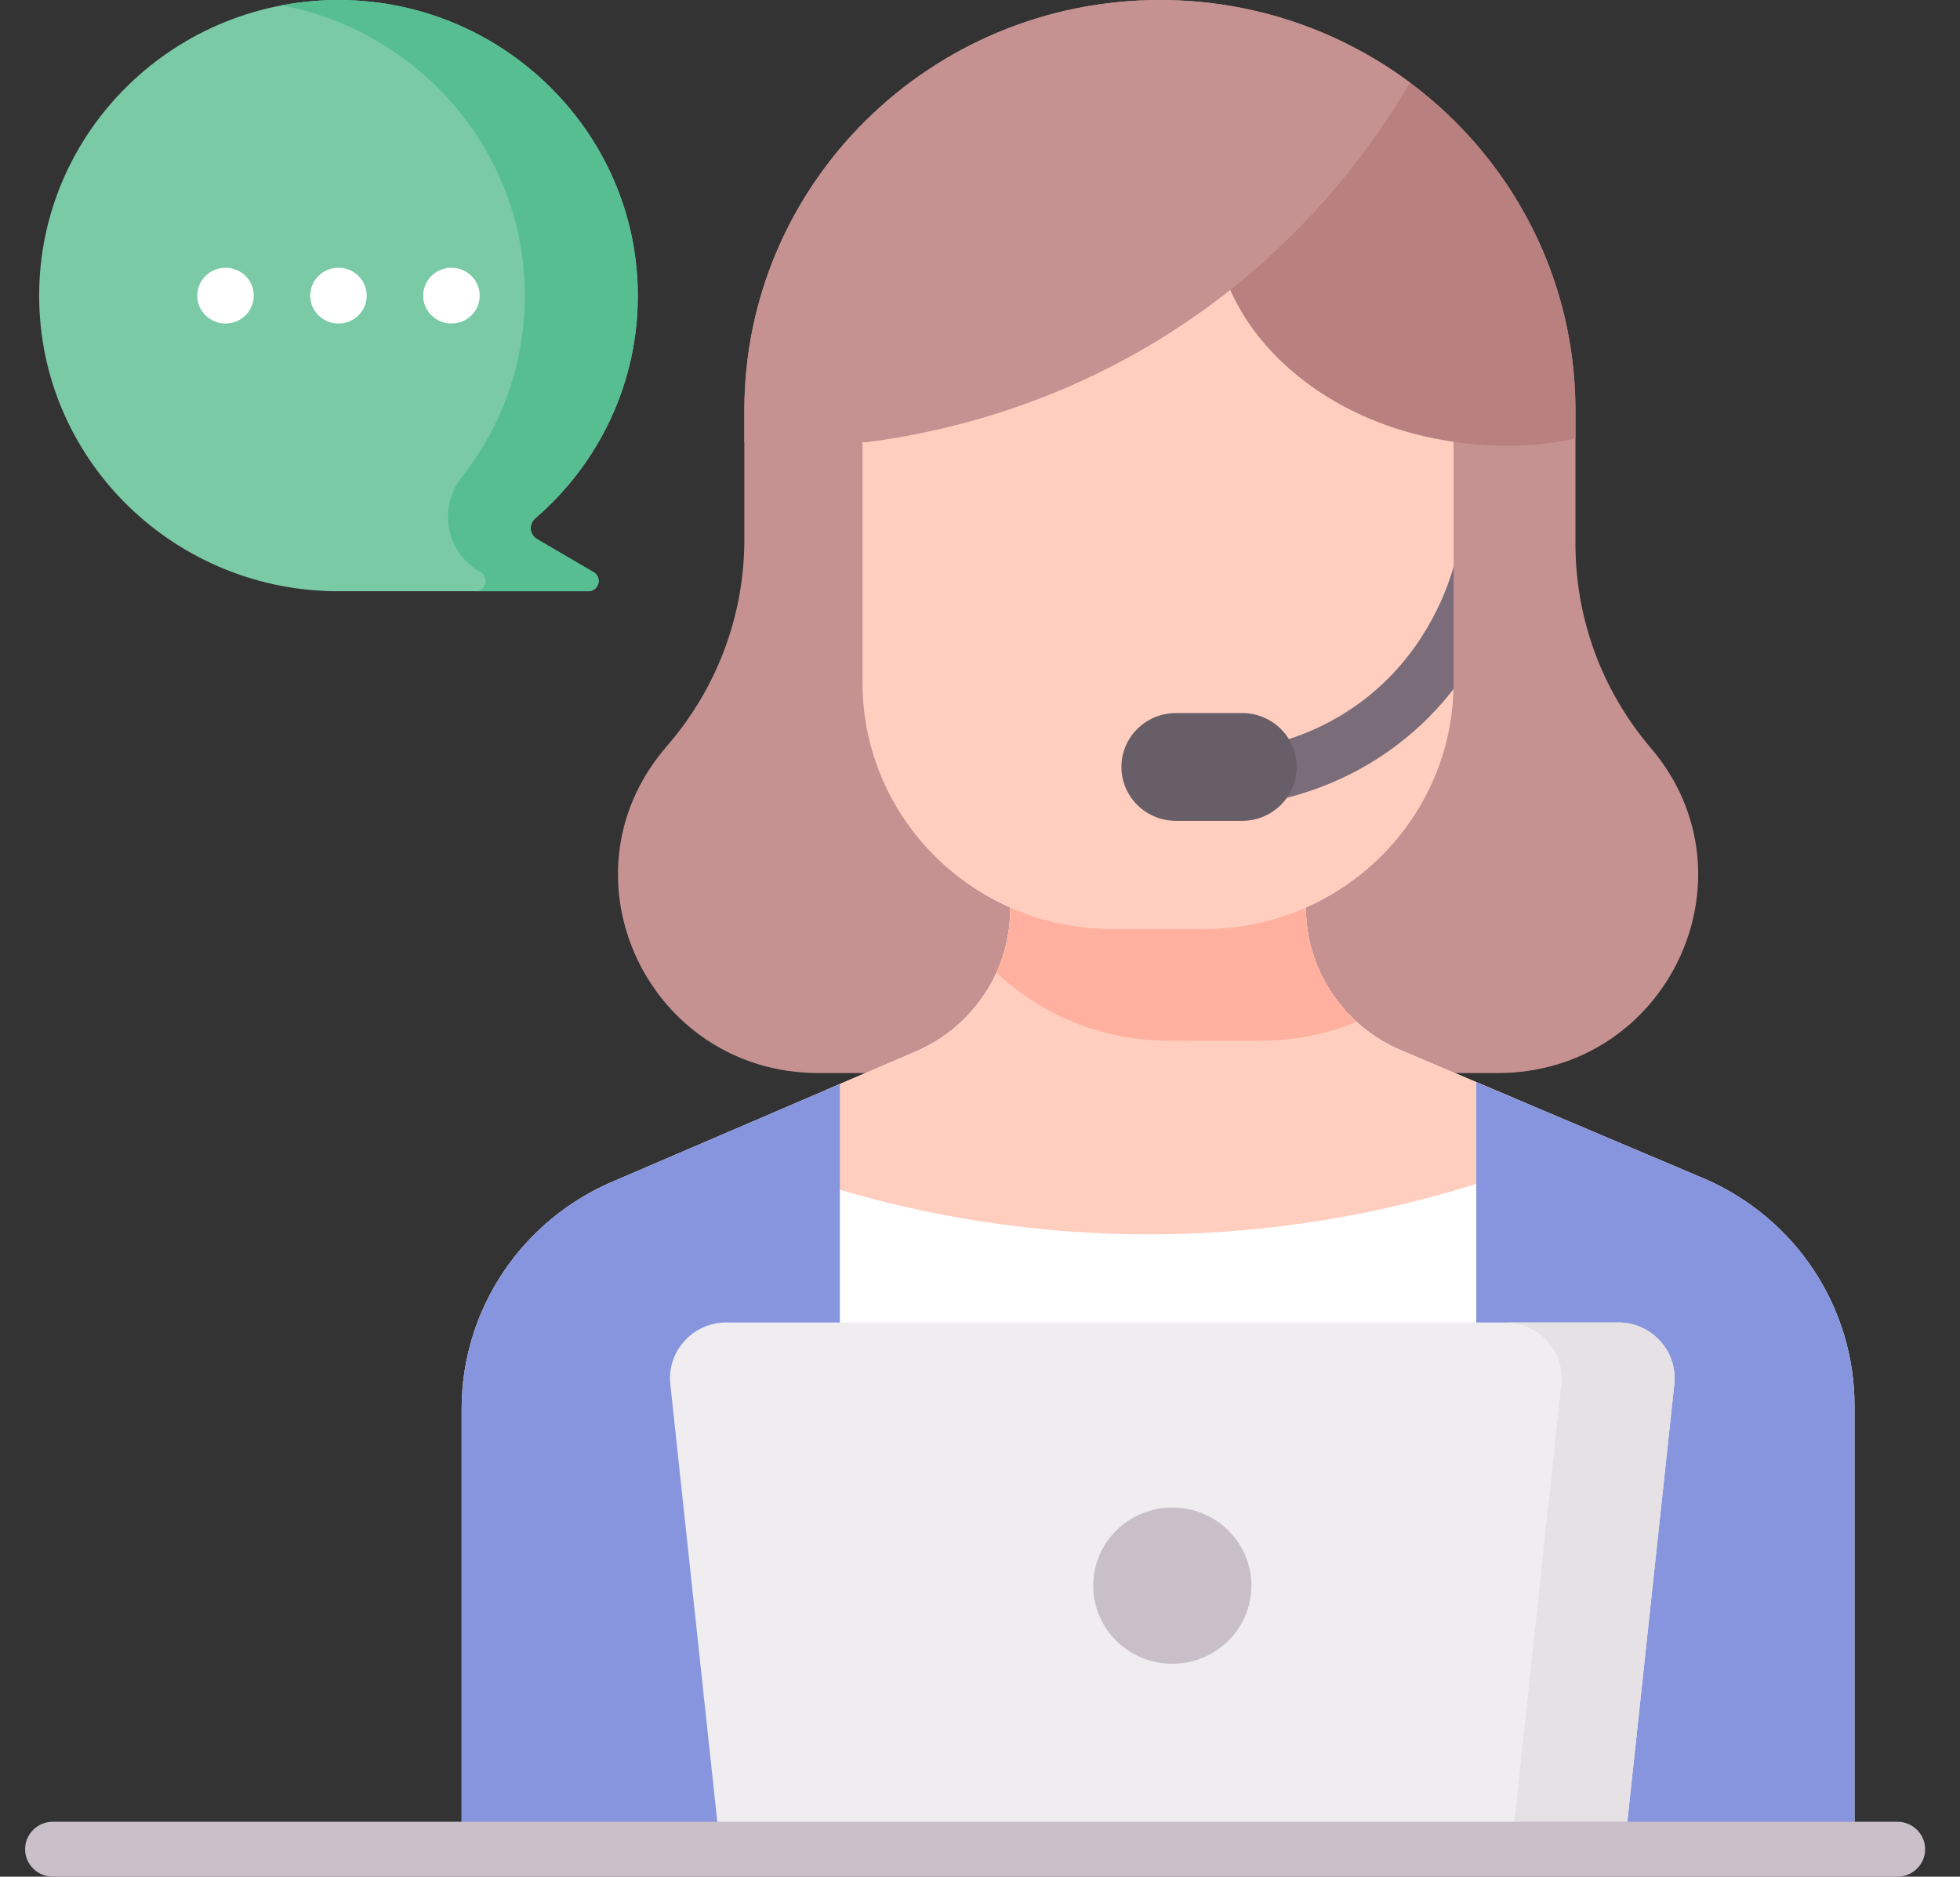 <svg width="47" height="45" viewBox="0 0 47 45" fill="none" xmlns="http://www.w3.org/2000/svg">
<rect x="0" y="0" width="47" height="45" fill="#333333" stroke="none"/>
<g clip-path="url(#clip0_9223_387)">
<path d="M0.939 7.089C0.939 3.139 4.21 -0.056 8.223 0.001C12.109 0.056 15.269 3.204 15.294 7.043C15.308 9.193 14.352 11.122 12.834 12.431C12.674 12.569 12.697 12.821 12.88 12.928L14.232 13.719C14.451 13.846 14.359 14.177 14.105 14.177L7.981 14.176C4.08 14.104 0.939 10.959 0.939 7.089Z" fill="#7ACAA6"/>
<path d="M14.233 13.719L12.88 12.928C12.698 12.822 12.673 12.57 12.832 12.433C14.368 11.11 15.329 9.153 15.294 6.974C15.233 3.206 12.146 0.113 8.331 0.003C7.791 -0.012 7.263 0.031 6.754 0.128C10.051 0.752 12.563 3.622 12.585 7.043C12.596 8.7 12.031 10.225 11.076 11.437C10.5 12.169 10.687 13.23 11.495 13.702L11.523 13.718C11.739 13.845 11.652 14.169 11.404 14.177L14.105 14.177C14.36 14.177 14.451 13.846 14.233 13.719Z" fill="#57BE92"/>
<path d="M35.911 25.73H19.629C15.563 25.73 13.337 21.05 15.934 17.959L16.079 17.787C17.223 16.426 17.849 14.712 17.849 12.943V9.841C17.849 4.406 22.311 0 27.814 0C33.317 0 37.779 4.406 37.779 9.841V13.047C37.779 14.835 38.418 16.566 39.584 17.933C42.214 21.017 39.994 25.73 35.911 25.73Z" fill="#C59191"/>
<path d="M44.47 33.7V44.331H11.07V33.78C11.07 31.391 12.52 29.235 14.748 28.308L20.14 25.993L21.956 25.214C23.333 24.622 24.224 23.28 24.224 21.797V21.108H31.315V21.761C31.315 23.251 32.215 24.599 33.602 25.186L40.895 28.273C43.068 29.224 44.47 31.351 44.47 33.7Z" fill="white"/>
<path d="M20.139 28.528C21.979 29.071 24.688 29.65 27.99 29.593C31.087 29.54 33.63 28.945 35.4 28.387L36.279 26.319L33.602 25.186C32.215 24.598 31.315 23.251 31.315 21.761V21.108H24.224V21.796C24.224 23.28 23.333 24.622 21.956 25.213L19.787 26.145L20.139 28.528Z" fill="#FFCEBF"/>
<path d="M40.895 28.273L35.401 25.947L35.4 25.947V44.331H44.47V33.7C44.47 31.352 43.069 29.224 40.895 28.273Z" fill="#8795DE"/>
<path d="M20.14 25.993V44.331H11.07V33.779C11.07 31.39 12.52 29.235 14.748 28.308L20.14 25.993Z" fill="#8795DE"/>
<path d="M30.229 24.954C31.045 24.954 31.822 24.792 32.531 24.5C31.771 23.807 31.316 22.821 31.316 21.762V21.109H24.225V21.797C24.225 22.333 24.108 22.85 23.895 23.321C24.968 24.332 26.421 24.953 28.022 24.953L30.229 24.954Z" fill="#FFB09E"/>
<path d="M34.857 10.573V16.367C34.857 19.631 32.178 22.277 28.873 22.277H26.666C23.361 22.277 20.682 19.631 20.682 16.367V10.573C20.682 8.449 22.425 6.728 24.575 6.728H30.964C33.114 6.728 34.857 8.449 34.857 10.573Z" fill="#FFCEBF"/>
<path d="M34.859 13.587C34.857 13.595 34.853 13.603 34.851 13.611C34.635 14.349 34.067 15.742 32.695 16.787C32.056 17.274 31.327 17.626 30.529 17.832C30.167 17.926 29.951 18.292 30.046 18.649C30.126 18.95 30.4 19.149 30.701 19.149C30.757 19.149 30.815 19.142 30.873 19.127C31.848 18.874 32.739 18.444 33.522 17.847C34.063 17.435 34.501 16.98 34.855 16.522C34.857 16.47 34.859 16.419 34.859 16.367V13.587H34.859Z" fill="#7A6D79"/>
<path d="M29.786 19.682H28.199C27.476 19.682 26.891 19.103 26.891 18.39C26.891 17.676 27.476 17.098 28.199 17.098H29.786C30.509 17.098 31.094 17.676 31.094 18.39C31.094 19.103 30.509 19.682 29.786 19.682Z" fill="#685E68"/>
<path d="M29.184 5.194C29.336 3.301 31.171 2.044 32.928 1.394C35.833 3.113 37.778 6.253 37.778 9.841V10.518C37.617 10.551 37.458 10.58 37.3 10.604C36.332 10.746 35.508 10.684 34.945 10.604C31.318 10.126 29 7.48 29.184 5.194Z" fill="#B98080"/>
<path d="M27.814 0C30.064 0 32.14 0.737 33.808 1.98C32.976 3.41 31.066 6.237 27.483 8.33C24.823 9.884 22.315 10.407 20.77 10.604H17.85V9.841C17.849 4.406 22.311 0 27.814 0Z" fill="#C59191"/>
<path d="M38.953 44.331H17.27L16.074 33.189C15.989 32.399 16.617 31.71 17.421 31.71H38.801C39.606 31.71 40.233 32.399 40.149 33.189L38.953 44.331Z" fill="#EFEDEF"/>
<path d="M38.803 31.71H36.094C36.898 31.71 37.526 32.399 37.441 33.189L36.245 44.331H38.954L40.15 33.189C40.235 32.399 39.608 31.71 38.803 31.71Z" fill="#E5E1E5"/>
<path d="M45.497 45H1.269C0.9 45 0.602 44.705 0.602 44.341C0.602 43.977 0.9 43.682 1.269 43.682H45.497C45.865 43.682 46.164 43.977 46.164 44.341C46.164 44.705 45.865 45 45.497 45Z" fill="#C9BFC8"/>
<path d="M28.111 39.894C29.159 39.894 30.008 39.055 30.008 38.021C30.008 36.986 29.159 36.148 28.111 36.148C27.064 36.148 26.215 36.986 26.215 38.021C26.215 39.055 27.064 39.894 28.111 39.894Z" fill="#C9BFC8"/>
<path d="M5.408 7.758C5.782 7.758 6.085 7.458 6.085 7.089C6.085 6.719 5.782 6.42 5.408 6.42C5.034 6.42 4.73 6.719 4.73 7.089C4.73 7.458 5.034 7.758 5.408 7.758Z" fill="white"/>
<path d="M8.117 7.758C8.491 7.758 8.794 7.458 8.794 7.089C8.794 6.719 8.491 6.42 8.117 6.42C7.743 6.42 7.439 6.719 7.439 7.089C7.439 7.458 7.743 7.758 8.117 7.758Z" fill="white"/>
<path d="M10.826 7.758C11.2 7.758 11.503 7.458 11.503 7.089C11.503 6.719 11.2 6.42 10.826 6.42C10.452 6.42 10.148 6.719 10.148 7.089C10.148 7.458 10.452 7.758 10.826 7.758Z" fill="white"/>
</g>
<defs>
<clipPath id="clip0_9223_387">
<rect width="45.562" height="45" fill="white" transform="translate(0.602)"/>
</clipPath>
</defs>
</svg>
